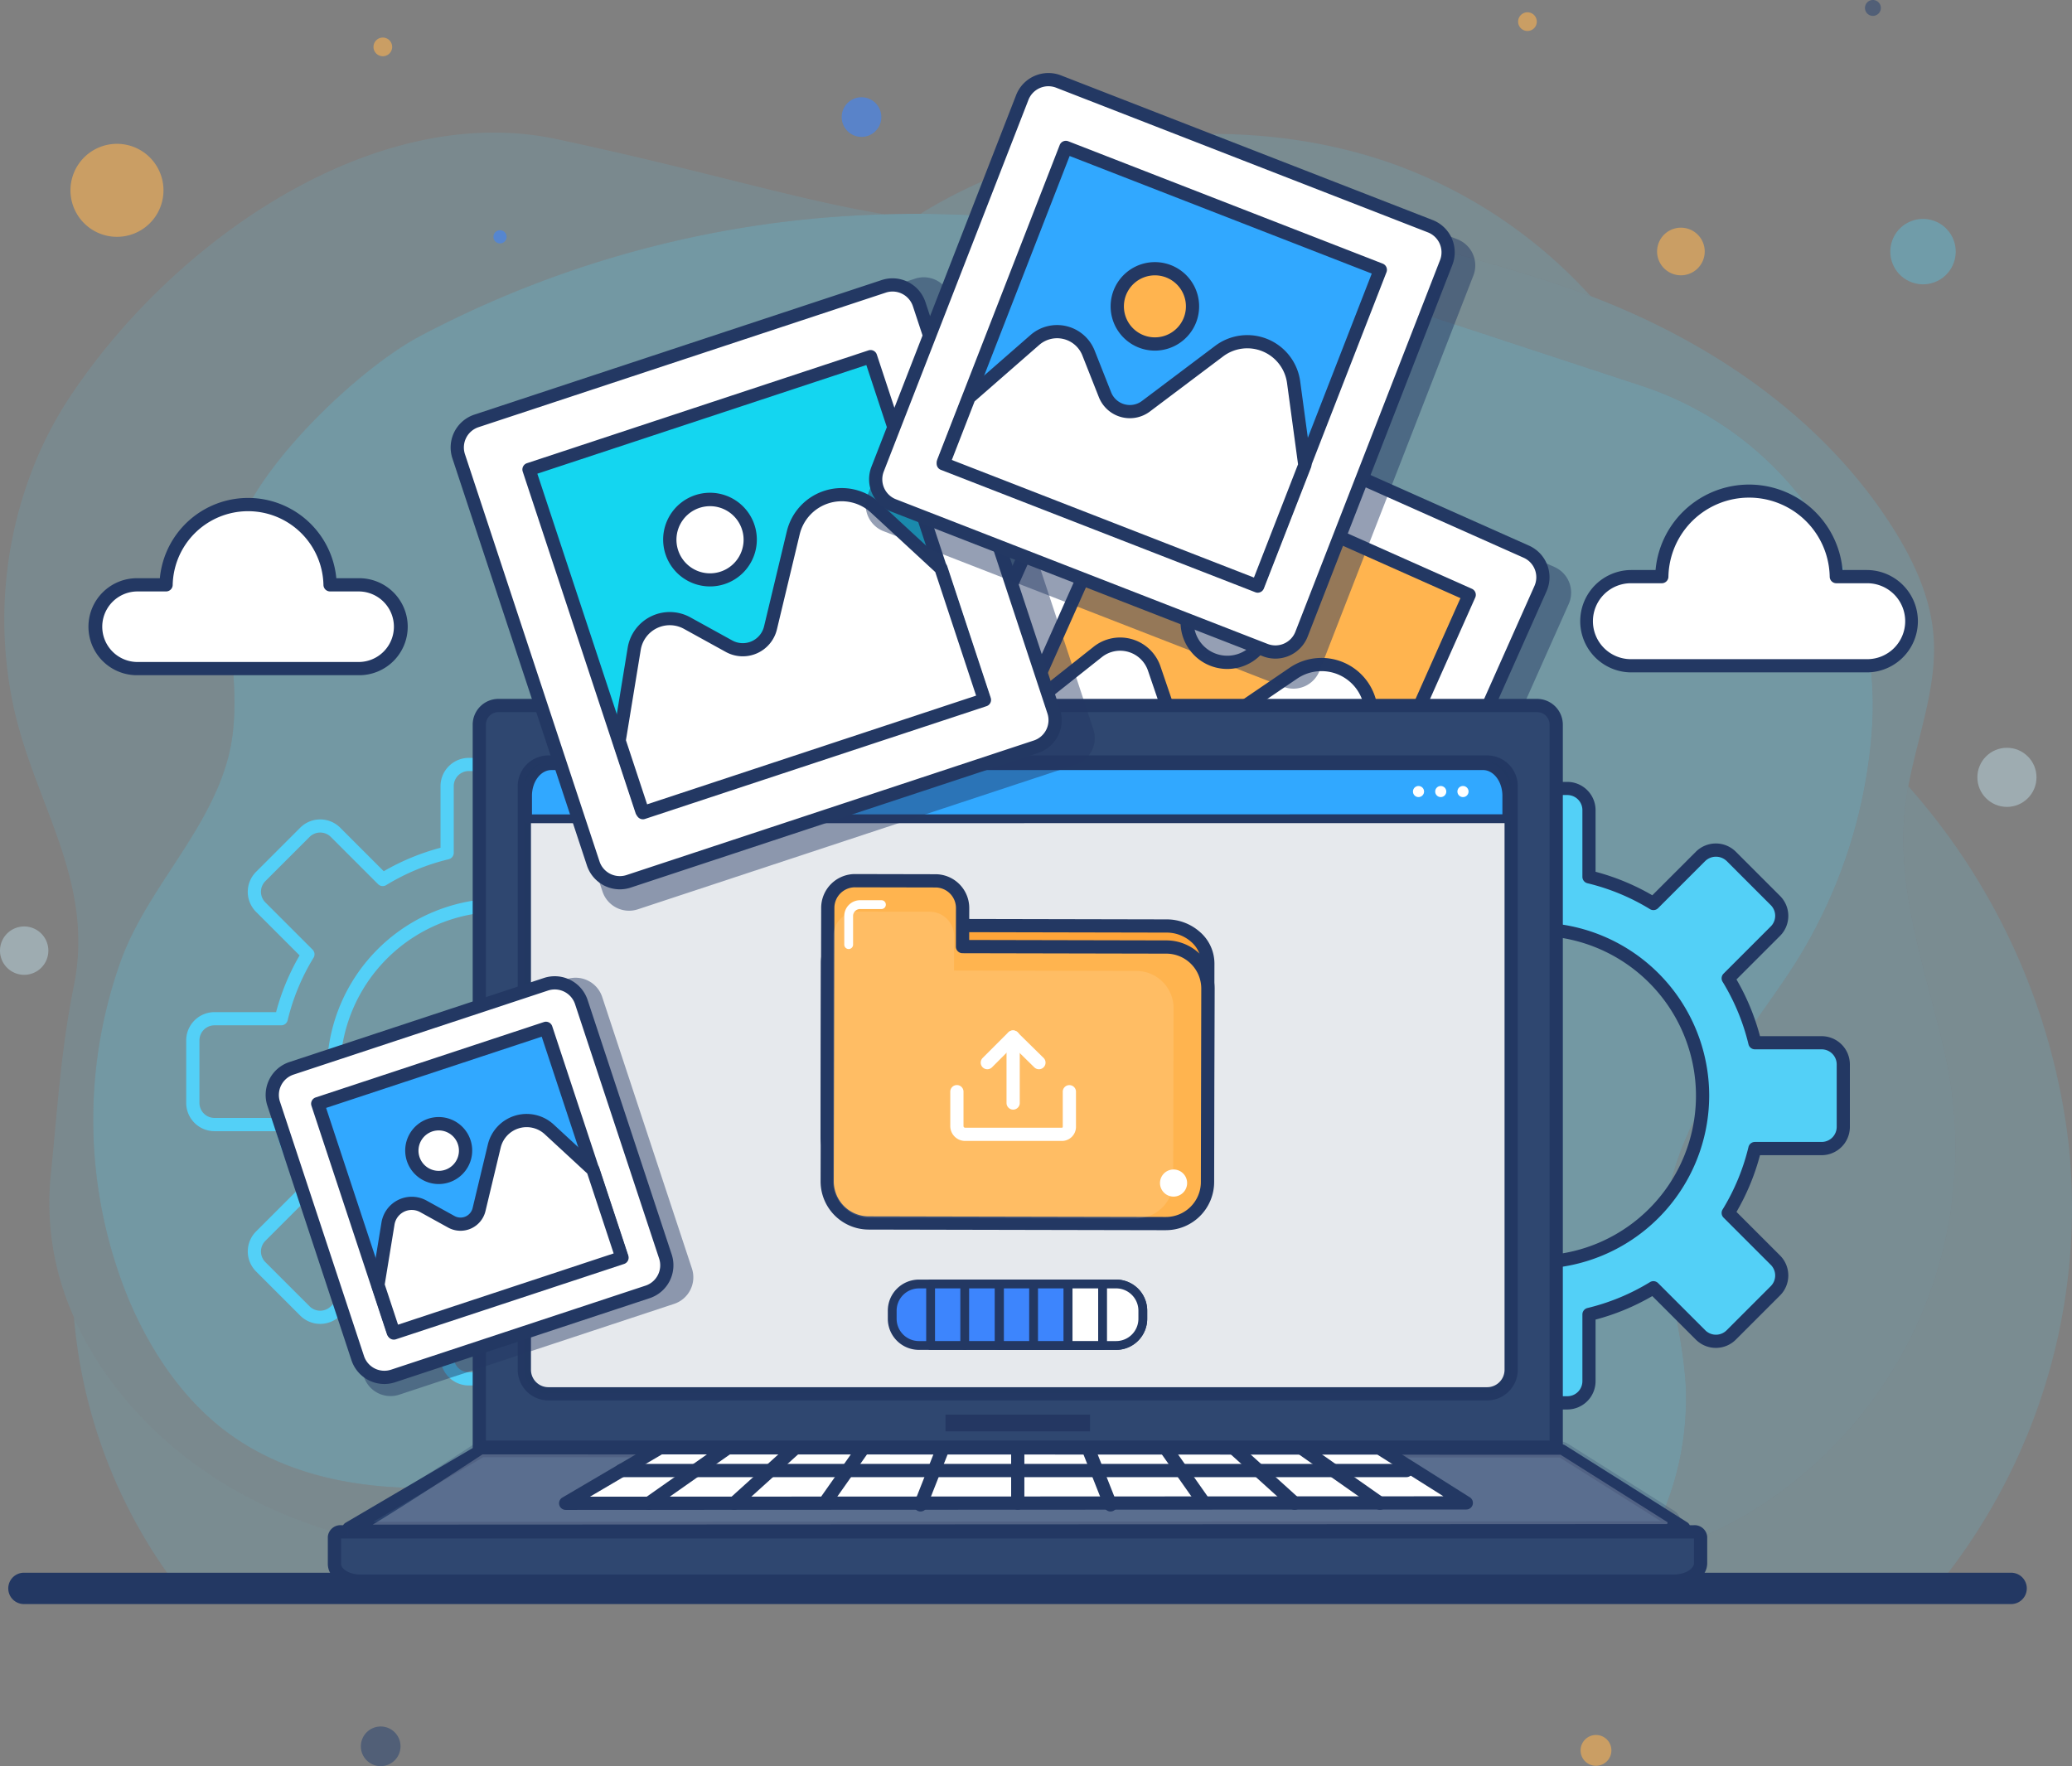 <svg xmlns="http://www.w3.org/2000/svg" width="295" height="251.48" viewBox="0 0 295 251.48">
  <rect x="0" y="0" width="295" height="251.48" fill="#808080" stroke="none"/>
  <g id="_5566770_2896299" data-name="5566770_2896299" transform="translate(-19.147 -44.842)">
    <g id="BACKGROUND" transform="translate(19.147 44.842)">
      <g id="Grupo_1102564" data-name="Grupo 1102564" transform="translate(0.615 18.88)" opacity="0.35">
        <g id="Grupo_1102563" data-name="Grupo 1102563">
          <g id="Grupo_1102557" data-name="Grupo 1102557" transform="translate(229.852 93.071)" opacity="0.41">
            <path id="Trazado_879780" data-name="Trazado 879780" d="M432.754,260.95a60.736,60.736,0,0,1-28.426,66.138,64.594,64.594,0,0,1-15.135,6.248c-.865,1.378-1.8,2.712-2.8,4h45.249A85.5,85.5,0,0,0,450.4,273.71a92.957,92.957,0,0,0-22.771-50.473c-.183.99-.34,1.982-.454,2.98C425.82,238.082,430.174,249.562,432.754,260.95Z" transform="translate(-386.398 -223.237)" fill="#53d0f7"/>
          </g>
          <g id="Grupo_1102558" data-name="Grupo 1102558" transform="translate(9.911 168.673)" opacity="0.41">
            <path id="Trazado_879781" data-name="Trazado 879781" d="M162.121,379.449c-2.654-3.669-4.731-8.344-7.547-12.089-6.03,1.226-11.985,3.015-18.007,4.558-12.325,3.158-25.021,5.507-37.741,5.681-14.132.194-28.542-2.53-40.834-9.792-9.373-5.537-17.616-14-22.074-24.1a73.779,73.779,0,0,0,14.808,38.5H164.261Q163.15,380.867,162.121,379.449Z" transform="translate(-35.919 -343.71)" fill="#53d0f7"/>
          </g>
          <g id="Grupo_1102559" data-name="Grupo 1102559" transform="translate(130.438 0.191)" opacity="0.41">
            <path id="Trazado_879782" data-name="Trazado 879782" d="M251.558,88.327c3.433-.117,7.126-.323,11.155-.628,18.8-1.423,37.421,2.86,55.476,8.775q2.613.856,5.195,1.84a69.873,69.873,0,0,0-28.6-18.988C273.188,71.844,247,74.818,227.98,86.6A171.421,171.421,0,0,1,251.558,88.327Z" transform="translate(-227.98 -75.232)" fill="#53d0f7"/>
          </g>
          <g id="Grupo_1102560" data-name="Grupo 1102560" opacity="0.35">
            <path id="Trazado_879783" data-name="Trazado 879783" d="M52.111,267.7c12.292,7.261,26.7,9.985,40.834,9.792,12.719-.174,25.416-2.523,37.741-5.681,6.023-1.543,11.977-3.332,18.007-4.558-2.481-3.3-5.536-5.879-10.064-6.41-17.518-2.057-35.9,5.486-53.326,6.841-11.707.911-24.155-.664-33.655-7.842-6.162-4.656-10.676-11.39-13.765-18.635A67.231,67.231,0,0,1,36.5,193.457c3.572-10.44,12.334-18.406,15.362-29.04,2.528-8.882-.5-18.125.3-27.094a25.968,25.968,0,0,1,1.044-5.448c2.968-9.546,17.38-23.389,26.231-28.035a149.917,149.917,0,0,1,66.01-17.278c-12.876-2.155-25.072-6.086-46.661-10.7-25.643-5.485-54.328,14.067-69.334,36.716a54.121,54.121,0,0,0-4.031,7.244,59.13,59.13,0,0,0-4.1,36.286c2.918,14.231,11.778,25.165,8.7,40.347-1.873,9.247-2.341,17.814-3.291,26.964A39.532,39.532,0,0,0,30.039,243.6C34.495,253.7,42.738,262.163,52.111,267.7Z" transform="translate(-20.126 -74.927)" fill="#53d0f7"/>
          </g>
          <g id="Grupo_1102561" data-name="Grupo 1102561" transform="translate(154.016 12.384)" opacity="0.47">
            <path id="Trazado_879784" data-name="Trazado 879784" d="M276.707,94.936c-4.029.3-7.721.511-11.155.628a203.763,203.763,0,0,1,35.125,8.3l43.842,14.418A47.894,47.894,0,0,1,377.5,166.46c-.008.142-.018.285-.026.427a72.072,72.072,0,0,1-11.919,35.169c-6.26,9.341-14.9,19.788-17.06,31.253-1.723,9.135,2,18.369,2.452,27.667a42.118,42.118,0,0,1-6.757,24.471A64.569,64.569,0,0,0,359.32,279.2a60.736,60.736,0,0,0,28.426-66.138c-2.58-11.387-6.934-22.867-5.582-34.733.114-1,.27-1.99.454-2.98,1.337-7.218,4.188-14.269,3.578-21.562-.461-5.51-2.887-10.68-5.854-15.346-9.849-15.49-25.738-26.325-42.963-32.889q-2.58-.983-5.195-1.84C314.127,97.8,295.505,93.513,276.707,94.936Z" transform="translate(-265.552 -94.661)" fill="#53d0f7"/>
          </g>
          <g id="Grupo_1102562" data-name="Grupo 1102562" transform="translate(12.659 11.56)" opacity="0.85">
            <path id="Trazado_879785" data-name="Trazado 879785" d="M60.718,138.736a26.016,26.016,0,0,0-1.044,5.448c-.8,8.969,2.228,18.211-.3,27.094-3.027,10.634-11.79,18.6-15.362,29.04A67.231,67.231,0,0,0,45.4,248.065C48.485,255.31,53,262.043,59.16,266.7c9.5,7.178,21.948,8.753,33.655,7.842,17.423-1.355,35.808-8.9,53.326-6.841,4.528.532,7.583,3.11,10.064,6.41,2.816,3.745,4.893,8.42,7.547,12.089q1.025,1.418,2.14,2.759h91.6c.995-1.29,1.931-2.624,2.8-4a42.122,42.122,0,0,0,6.757-24.471c-.452-9.3-4.174-18.531-2.452-27.667,2.163-11.465,10.8-21.912,17.06-31.253A72.072,72.072,0,0,0,293.572,166.4c.009-.142.018-.284.026-.427a47.893,47.893,0,0,0-32.978-48.176l-43.842-14.418a203.7,203.7,0,0,0-35.125-8.3,171.619,171.619,0,0,0-23.578-1.726c-1.709,0-3.414.024-5.118.074A149.9,149.9,0,0,0,86.947,110.7C78.1,115.347,63.686,129.19,60.718,138.736Z" transform="translate(-40.299 -93.348)" fill="#53d0f7"/>
          </g>
        </g>
      </g>
      <circle id="Elipse_11631" data-name="Elipse 11631" cx="2.824" cy="2.824" r="2.824" transform="translate(119.833 13.846)" fill="#3d85fd" opacity="0.58"/>
      <circle id="Elipse_11632" data-name="Elipse 11632" cx="2.824" cy="2.824" r="2.824" transform="translate(51.376 245.832)" fill="#2f4770" opacity="0.58"/>
      <circle id="Elipse_11633" data-name="Elipse 11633" cx="2.196" cy="2.196" r="2.196" transform="translate(225.032 247.039)" fill="#ffb44f" opacity="0.58"/>
      <circle id="Elipse_11634" data-name="Elipse 11634" cx="0.941" cy="0.941" r="0.941" transform="translate(70.249 32.782)" fill="#3d85fd" opacity="0.58"/>
      <path id="Trazado_879786" data-name="Trazado 879786" d="M401.808,100.6a3.391,3.391,0,1,1-2.608-4.024A3.391,3.391,0,0,1,401.808,100.6Z" transform="translate(-159.173 -64.083)" fill="#ffb44f" opacity="0.58"/>
      <path id="Trazado_879787" data-name="Trazado 879787" d="M48.23,85.477a6.622,6.622,0,1,1-5.094-7.859A6.622,6.622,0,0,1,48.23,85.477Z" transform="translate(-25.1 -56.994)" fill="#ffb44f" opacity="0.58"/>
      <path id="Trazado_879788" data-name="Trazado 879788" d="M106.511,54.97a1.33,1.33,0,1,1-1.023-1.578A1.33,1.33,0,0,1,106.511,54.97Z" transform="translate(-50.706 -48.015)" fill="#ffb44f" opacity="0.58"/>
      <path id="Trazado_879789" data-name="Trazado 879789" d="M366.2,49.238a1.33,1.33,0,1,1-1.023-1.578A1.33,1.33,0,0,1,366.2,49.238Z" transform="translate(-147.428 -45.88)" fill="#ffb44f" opacity="0.58"/>
      <path id="Trazado_879790" data-name="Trazado 879790" d="M444.5,46.209a1.13,1.13,0,1,1-.869-1.342A1.13,1.13,0,0,1,444.5,46.209Z" transform="translate(-176.74 -44.842)" fill="#2f4770" opacity="0.58"/>
      <circle id="Elipse_11635" data-name="Elipse 11635" cx="4.658" cy="4.658" r="4.658" transform="translate(268.185 39.29) rotate(-76.714)" fill="#53d0f7" opacity="0.35"/>
      <circle id="Elipse_11636" data-name="Elipse 11636" cx="4.209" cy="4.209" r="4.209" transform="translate(281.527 106.475)" fill="#bfdde8" opacity="0.47"/>
      <path id="Trazado_879791" data-name="Trazado 879791" d="M26.032,258.5a3.443,3.443,0,1,1-3.443-3.443A3.443,3.443,0,0,1,26.032,258.5Z" transform="translate(-19.147 -123.139)" fill="#bfdde8" opacity="0.47"/>
      <path id="Trazado_879792" data-name="Trazado 879792" d="M307.068,405.543H24.144a.732.732,0,0,1-.732-.732h0a.732.732,0,0,1,.732-.732H307.068a.732.732,0,0,1,.732.732h0A.732.732,0,0,1,307.068,405.543Z" transform="translate(-20.736 -178.642)" fill="#233863" stroke="#233863" stroke-miterlimit="10" stroke-width="3"/>
    </g>
    <g id="OBJECTS" transform="translate(31.823 55.239)">
      <g id="Grupo_1102572" data-name="Grupo 1102572" transform="translate(13.834 42.017)">
        <g id="Grupo_1102565" data-name="Grupo 1102565" transform="translate(147.506 58.916)">
          <path id="Trazado_879793" data-name="Trazado 879793" d="M334.152,226.832v9.5a31.85,31.85,0,0,0-9.167,3.8l-6.722-6.722a3.085,3.085,0,0,0-4.363,0l-6.29,6.29a3.085,3.085,0,0,0,0,4.363l6.722,6.722a31.85,31.85,0,0,0-3.8,9.167h-9.5a3.085,3.085,0,0,0-3.085,3.085v8.895a3.085,3.085,0,0,0,3.085,3.085h9.5a31.849,31.849,0,0,0,3.8,9.167l-6.722,6.722a3.085,3.085,0,0,0,0,4.363l6.29,6.29a3.085,3.085,0,0,0,4.363,0l6.722-6.722a31.85,31.85,0,0,0,9.167,3.8v9.5a3.085,3.085,0,0,0,3.085,3.085h8.895a3.085,3.085,0,0,0,3.085-3.085v-9.5a31.849,31.849,0,0,0,9.167-3.8l6.722,6.722a3.085,3.085,0,0,0,4.363,0l6.29-6.29a3.085,3.085,0,0,0,0-4.363l-6.722-6.722a31.85,31.85,0,0,0,3.8-9.167h9.5a3.085,3.085,0,0,0,3.085-3.085v-8.895a3.085,3.085,0,0,0-3.085-3.085h-9.5a31.848,31.848,0,0,0-3.8-9.167l6.722-6.722a3.085,3.085,0,0,0,0-4.363l-6.29-6.29a3.085,3.085,0,0,0-4.363,0l-6.722,6.722a31.85,31.85,0,0,0-9.167-3.8v-9.5a3.085,3.085,0,0,0-3.085-3.085h-8.895A3.084,3.084,0,0,0,334.152,226.832Zm31.239,40.655a23.706,23.706,0,1,1-23.706-23.706A23.706,23.706,0,0,1,365.391,267.487Z" transform="translate(-297.003 -222.806)" fill="#53d0f7"/>
          <path id="Trazado_879794" data-name="Trazado 879794" d="M345.573,311.609h-8.895a4.031,4.031,0,0,1-4.026-4.026v-8.771a32.751,32.751,0,0,1-8.078-3.348l-6.2,6.2a4.03,4.03,0,0,1-5.694,0l-6.289-6.289a4.03,4.03,0,0,1,0-5.694l6.2-6.2a32.723,32.723,0,0,1-3.347-8.078H300.47a4.031,4.031,0,0,1-4.026-4.026v-8.895a4.031,4.031,0,0,1,4.026-4.026h8.771a32.761,32.761,0,0,1,3.347-8.078l-6.2-6.2a4.027,4.027,0,0,1,0-5.694l6.289-6.289a4.031,4.031,0,0,1,5.694,0l6.2,6.2a32.767,32.767,0,0,1,8.078-3.348v-8.771a4.031,4.031,0,0,1,4.026-4.026h8.895a4.031,4.031,0,0,1,4.026,4.026v8.771a32.753,32.753,0,0,1,8.079,3.348l6.2-6.2a4.031,4.031,0,0,1,5.694,0l6.29,6.289a4.027,4.027,0,0,1,0,5.694l-6.2,6.2a32.763,32.763,0,0,1,3.347,8.078h8.772a4.031,4.031,0,0,1,4.026,4.026v8.895a4.031,4.031,0,0,1-4.026,4.026h-8.772a32.721,32.721,0,0,1-3.347,8.078l6.2,6.2a4.03,4.03,0,0,1,0,5.694l-6.29,6.289a4.03,4.03,0,0,1-5.694,0l-6.2-6.2a32.763,32.763,0,0,1-8.079,3.348v8.771A4.029,4.029,0,0,1,345.573,311.609Zm-21.146-18.27a.934.934,0,0,1,.491.139,30.91,30.91,0,0,0,8.9,3.687.94.94,0,0,1,.72.915v9.5a2.146,2.146,0,0,0,2.144,2.144h8.895a2.146,2.146,0,0,0,2.144-2.144v-9.5a.941.941,0,0,1,.72-.915,30.9,30.9,0,0,0,8.9-3.687.941.941,0,0,1,1.157.137l6.722,6.722a2.147,2.147,0,0,0,3.032,0l6.289-6.289a2.146,2.146,0,0,0,0-3.032l-6.722-6.722a.941.941,0,0,1-.137-1.157,30.9,30.9,0,0,0,3.686-8.9.941.941,0,0,1,.915-.72h9.5a2.146,2.146,0,0,0,2.144-2.144v-8.9a2.146,2.146,0,0,0-2.144-2.144h-9.5a.941.941,0,0,1-.915-.72,30.913,30.913,0,0,0-3.686-8.9.941.941,0,0,1,.137-1.157l6.722-6.722a2.144,2.144,0,0,0,0-3.032l-6.289-6.29a2.2,2.2,0,0,0-3.032,0l-6.722,6.722a.939.939,0,0,1-1.157.137,30.845,30.845,0,0,0-8.9-3.686.942.942,0,0,1-.72-.916v-9.5a2.146,2.146,0,0,0-2.144-2.144h-8.895a2.146,2.146,0,0,0-2.144,2.144v9.5a.942.942,0,0,1-.72.916,30.862,30.862,0,0,0-8.9,3.686.943.943,0,0,1-1.157-.137l-6.722-6.722a2.2,2.2,0,0,0-3.032,0l-6.289,6.29a2.145,2.145,0,0,0,0,3.032l6.722,6.722a.942.942,0,0,1,.137,1.157,30.9,30.9,0,0,0-3.686,8.9.94.94,0,0,1-.915.72h-9.5a2.146,2.146,0,0,0-2.144,2.144v8.895a2.146,2.146,0,0,0,2.144,2.144h9.5a.941.941,0,0,1,.915.72,30.905,30.905,0,0,0,3.686,8.9.94.94,0,0,1-.137,1.157l-6.722,6.722a2.146,2.146,0,0,0,0,3.032l6.289,6.289a2.146,2.146,0,0,0,3.032,0l6.722-6.722A.948.948,0,0,1,324.427,293.339Zm9.167-57.561h0Zm7.532,55.8a24.647,24.647,0,1,1,24.647-24.647A24.675,24.675,0,0,1,341.126,291.576Zm0-47.412a22.765,22.765,0,1,0,22.765,22.764A22.79,22.79,0,0,0,341.126,244.164Z" transform="translate(-296.444 -222.247)" fill="#233863"/>
        </g>
        <g id="Grupo_1102571" data-name="Grupo 1102571" transform="translate(102.844)">
          <path id="Trazado_879795" data-name="Trazado 879795" d="M287.588,224.017l-59.947-26.7a3.99,3.99,0,0,1-2.021-5.268l26.408-59.287a3.989,3.989,0,0,1,5.268-2.021l59.947,26.7a3.99,3.99,0,0,1,2.021,5.268L292.856,222A3.989,3.989,0,0,1,287.588,224.017Z" transform="translate(-225.274 -129.119)" fill="#233863" opacity="0.46"/>
          <g id="Grupo_1102566" data-name="Grupo 1102566" transform="translate(0.764)">
            <path id="Trazado_879796" data-name="Trazado 879796" d="M286.145,218.132l-55.783-24.848a3.99,3.99,0,0,1-2.021-5.268l24.848-55.783a3.989,3.989,0,0,1,5.268-2.021l55.783,24.848a3.99,3.99,0,0,1,2.021,5.268l-24.848,55.783A3.989,3.989,0,0,1,286.145,218.132Z" transform="translate(-227.052 -128.924)" fill="#fff"/>
            <path id="Trazado_879797" data-name="Trazado 879797" d="M287.2,218.859a4.9,4.9,0,0,1-2-.427h0l-55.783-24.848a4.93,4.93,0,0,1-2.5-6.511l24.848-55.783a4.929,4.929,0,0,1,6.51-2.5l55.783,24.848a4.93,4.93,0,0,1,2.5,6.51l-24.848,55.783A4.939,4.939,0,0,1,287.2,218.859Zm-1.232-2.146a3.052,3.052,0,0,0,4.024-1.544l24.848-55.783a3.048,3.048,0,0,0-1.544-4.024l-55.783-24.848a3.048,3.048,0,0,0-4.024,1.544l-24.848,55.783a3.048,3.048,0,0,0,1.544,4.024Z" transform="translate(-226.492 -128.364)" fill="#233863"/>
          </g>
          <g id="Grupo_1102570" data-name="Grupo 1102570" transform="translate(11.215 10.498)">
            <g id="Grupo_1102567" data-name="Grupo 1102567" transform="translate(0.047)">
              <rect id="Rectángulo_403707" data-name="Rectángulo 403707" width="51.213" height="51.213" transform="translate(21.782 0.945) rotate(24.01)" fill="#ffb44f"/>
              <path id="Trazado_879798" data-name="Trazado 879798" d="M290.943,214.6a.929.929,0,0,1-.382-.082l-46.782-20.838a.941.941,0,0,1-.477-1.243l20.838-46.782a.942.942,0,0,1,1.243-.477l46.782,20.838a.942.942,0,0,1,.477,1.243L291.8,214.037A.941.941,0,0,1,290.943,214.6ZM245.4,192.339l45.063,20.072,20.072-45.062-45.063-20.072Z" transform="translate(-243.22 -145.092)" fill="#233863"/>
            </g>
            <g id="Grupo_1102568" data-name="Grupo 1102568" transform="translate(0 27.856)">
              <path id="Trazado_879799" data-name="Trazado 879799" d="M249.032,200.339l10.4-8.242a5.127,5.127,0,0,1,8.037,2.363l2.2,6.444a4.058,4.058,0,0,0,6.124,2.045l11.5-7.827a7.093,7.093,0,0,1,11.057,5.249l1.1,12.648-8.021,18.007-46.782-20.838Z" transform="translate(-243.703 -190.041)" fill="#fff"/>
              <path id="Trazado_879800" data-name="Trazado 879800" d="M290.868,231.406a.928.928,0,0,1-.382-.082L243.7,210.487a.941.941,0,0,1-.477-1.243l4.387-9.849a.946.946,0,0,1,.275-.355l10.4-8.241a6.067,6.067,0,0,1,9.512,2.8l2.2,6.443a3.116,3.116,0,0,0,4.7,1.571l11.5-7.827a8.035,8.035,0,0,1,12.525,5.946l1.1,12.648a.944.944,0,0,1-.078.464l-8.019,18.007A.941.941,0,0,1,290.868,231.406ZM245.33,209.151l45.063,20.072,7.539-16.925-1.079-12.405a6.153,6.153,0,0,0-9.591-4.552l-11.5,7.827a5,5,0,0,1-7.544-2.52l-2.2-6.443a4.185,4.185,0,0,0-6.561-1.93l-10.215,8.1Z" transform="translate(-243.145 -189.481)" fill="#233863"/>
            </g>
            <g id="Grupo_1102569" data-name="Grupo 1102569" transform="translate(27.517 19.03)">
              <path id="Trazado_879801" data-name="Trazado 879801" d="M299.426,184.954a5.71,5.71,0,1,1-2.892-7.539A5.71,5.71,0,0,1,299.426,184.954Z" transform="translate(-287.555 -175.977)" fill="#fff"/>
              <path id="Trazado_879802" data-name="Trazado 879802" d="M293.647,188.727a6.655,6.655,0,1,1,6.078-3.948h0a6.666,6.666,0,0,1-6.078,3.948Zm0-11.426a4.77,4.77,0,1,0,4.355,6.712h0a4.775,4.775,0,0,0-4.355-6.712Zm5.214,7.1h0Z" transform="translate(-286.994 -175.417)" fill="#233863"/>
            </g>
          </g>
        </g>
        <path id="Trazado_879803" data-name="Trazado 879803" d="M110.52,306.163h-8.895a4.031,4.031,0,0,1-4.026-4.026v-8.772a32.73,32.73,0,0,1-8.079-3.348l-6.2,6.2a4.032,4.032,0,0,1-5.694,0l-6.289-6.29a4.03,4.03,0,0,1,0-5.694l6.2-6.2a32.761,32.761,0,0,1-3.348-8.078H65.417a4.031,4.031,0,0,1-4.026-4.026v-8.9a4.031,4.031,0,0,1,4.026-4.026h8.771a32.751,32.751,0,0,1,3.348-8.078l-6.2-6.2a4.027,4.027,0,0,1,0-5.694l6.289-6.289a4.03,4.03,0,0,1,5.694,0l6.2,6.2A32.778,32.778,0,0,1,97.6,229.6v-8.772a4.031,4.031,0,0,1,4.026-4.026h8.895a4.031,4.031,0,0,1,4.026,4.026V229.6a32.729,32.729,0,0,1,8.078,3.348l6.2-6.2a4.031,4.031,0,0,1,5.694,0l6.289,6.29a4.027,4.027,0,0,1,0,5.694l-6.2,6.2a32.761,32.761,0,0,1,3.347,8.078h8.771a4.031,4.031,0,0,1,4.026,4.026v8.9a4.031,4.031,0,0,1-4.026,4.026h-8.771a32.761,32.761,0,0,1-3.347,8.078l6.2,6.2a4.03,4.03,0,0,1,0,5.694l-6.289,6.29a4.032,4.032,0,0,1-5.694,0l-6.2-6.2a32.719,32.719,0,0,1-8.078,3.348v8.772A4.031,4.031,0,0,1,110.52,306.163ZM89.373,287.892a.934.934,0,0,1,.491.139,30.9,30.9,0,0,0,8.9,3.687.94.94,0,0,1,.72.915v9.5a2.146,2.146,0,0,0,2.144,2.144h8.895a2.146,2.146,0,0,0,2.144-2.144v-9.5a.941.941,0,0,1,.72-.915,30.88,30.88,0,0,0,8.9-3.687.941.941,0,0,1,1.157.137l6.722,6.722a2.149,2.149,0,0,0,3.032,0l6.289-6.29a2.146,2.146,0,0,0,0-3.032l-6.722-6.722a.942.942,0,0,1-.137-1.157,30.905,30.905,0,0,0,3.686-8.9.941.941,0,0,1,.915-.72h9.5a2.146,2.146,0,0,0,2.144-2.144v-8.9a2.146,2.146,0,0,0-2.144-2.144h-9.5a.941.941,0,0,1-.915-.72,30.912,30.912,0,0,0-3.686-8.9.942.942,0,0,1,.137-1.157l6.722-6.722a2.145,2.145,0,0,0,0-3.032l-6.289-6.29a2.147,2.147,0,0,0-3.032,0l-6.722,6.722a.939.939,0,0,1-1.157.137,30.879,30.879,0,0,0-8.9-3.686.942.942,0,0,1-.72-.915v-9.5a2.146,2.146,0,0,0-2.144-2.144h-8.895a2.146,2.146,0,0,0-2.144,2.144v9.5a.941.941,0,0,1-.72.915,30.888,30.888,0,0,0-8.9,3.686.941.941,0,0,1-1.157-.137l-6.722-6.722a2.146,2.146,0,0,0-3.032,0l-6.29,6.29a2.145,2.145,0,0,0,0,3.032l6.722,6.722a.942.942,0,0,1,.137,1.157,30.908,30.908,0,0,0-3.687,8.9.94.94,0,0,1-.915.72h-9.5a2.146,2.146,0,0,0-2.144,2.144v8.9a2.146,2.146,0,0,0,2.144,2.144h9.5a.941.941,0,0,1,.915.72,30.908,30.908,0,0,0,3.687,8.9.942.942,0,0,1-.137,1.157l-6.722,6.722a2.146,2.146,0,0,0,0,3.032l6.29,6.29a2.148,2.148,0,0,0,3.032,0l6.722-6.722A.936.936,0,0,1,89.373,287.892Zm9.167-57.561h0Zm7.532,55.8a24.647,24.647,0,1,1,24.647-24.647A24.675,24.675,0,0,1,106.072,286.128Zm0-47.412a22.765,22.765,0,1,0,22.764,22.765A22.79,22.79,0,0,0,106.072,238.717Z" transform="translate(-61.391 -161.302)" fill="#53d0f7"/>
      </g>
      <g id="Grupo_1102575" data-name="Grupo 1102575" transform="translate(0 58.602)">
        <g id="Grupo_1102573" data-name="Grupo 1102573" transform="translate(0 1.901)">
          <path id="Trazado_879804" data-name="Trazado 879804" d="M78.288,170.754H74.223a11.676,11.676,0,0,0-23.347,0H46.81a5.982,5.982,0,0,0-5.964,5.964h0a5.982,5.982,0,0,0,5.964,5.964H78.288a5.982,5.982,0,0,0,5.964-5.964h0A5.981,5.981,0,0,0,78.288,170.754Z" transform="translate(-39.905 -158.382)" fill="#fff"/>
          <path id="Trazado_879805" data-name="Trazado 879805" d="M77.73,183.065H46.253a6.906,6.906,0,1,1,0-13.811H49.43a12.618,12.618,0,0,1,25.124,0h3.177a6.906,6.906,0,1,1,0,13.811ZM46.253,171.137a5.023,5.023,0,1,0,0,10.046H77.73a5.023,5.023,0,1,0,0-10.046H73.664a.942.942,0,0,1-.941-.922,10.735,10.735,0,0,0-21.465,0,.942.942,0,0,1-.941.922Z" transform="translate(-39.347 -157.823)" fill="#233863"/>
        </g>
        <g id="Grupo_1102574" data-name="Grupo 1102574" transform="translate(212.309)">
          <path id="Trazado_879806" data-name="Trazado 879806" d="M419.009,168.458h-4.326a12.426,12.426,0,0,0-24.846,0h-4.326a6.365,6.365,0,0,0-6.347,6.347h0a6.365,6.365,0,0,0,6.347,6.347h33.5a6.365,6.365,0,0,0,6.347-6.347h0A6.365,6.365,0,0,0,419.009,168.458Z" transform="translate(-378.223 -155.352)" fill="#fff"/>
          <path id="Trazado_879807" data-name="Trazado 879807" d="M418.451,181.535h-33.5a7.288,7.288,0,0,1,0-14.577h3.436a13.367,13.367,0,0,1,26.626,0h3.436a7.288,7.288,0,1,1,0,14.577Zm-33.5-12.694a5.406,5.406,0,1,0,0,10.811h33.5a5.406,5.406,0,1,0,0-10.811h-4.326a.942.942,0,0,1-.941-.922,11.484,11.484,0,0,0-22.964,0,.942.942,0,0,1-.941.922h-4.326Z" transform="translate(-377.664 -154.793)" fill="#233863"/>
        </g>
      </g>
      <g id="Grupo_1102626" data-name="Grupo 1102626" transform="translate(25.143 89.116)">
        <g id="Grupo_1102606" data-name="Grupo 1102606" transform="translate(8.856)">
          <g id="Grupo_1102583" data-name="Grupo 1102583">
            <g id="Grupo_1102577" data-name="Grupo 1102577" transform="translate(20.624)">
              <path id="Trazado_879808" data-name="Trazado 879808" d="M281.376,310.678H127.255V207.411a3.128,3.128,0,0,1,3.128-3.128H278.248a3.128,3.128,0,0,1,3.128,3.128Z" transform="translate(-126.712 -203.74)" fill="#ecf1f7"/>
              <g id="Grupo_1102576" data-name="Grupo 1102576">
                <path id="Trazado_879809" data-name="Trazado 879809" d="M127.89,310.516H281.214V207.647a2.733,2.733,0,0,0-2.73-2.73H130.619a2.733,2.733,0,0,0-2.729,2.73Z" transform="translate(-126.949 -203.976)" fill="#2f4770"/>
                <path id="Trazado_879810" data-name="Trazado 879810" d="M280.656,310.9H127.331a.942.942,0,0,1-.941-.941V207.089a3.676,3.676,0,0,1,3.671-3.672H277.926a3.676,3.676,0,0,1,3.672,3.672V309.957A.942.942,0,0,1,280.656,310.9Zm-152.383-1.883H279.714V207.089a1.791,1.791,0,0,0-1.789-1.789H130.061a1.791,1.791,0,0,0-1.789,1.789V309.016Z" transform="translate(-126.39 -203.417)" fill="#233863"/>
              </g>
            </g>
            <g id="Grupo_1102578" data-name="Grupo 1102578" transform="translate(87.936 101.915)">
              <path id="Trazado_879811" data-name="Trazado 879811" d="M254.235,368.2H233.652v-2.38h20.583Z" transform="translate(-233.652 -365.819)" fill="#243762"/>
            </g>
            <g id="Grupo_1102579" data-name="Grupo 1102579" transform="translate(96.467 2.803)">
              <path id="Trazado_879812" data-name="Trazado 879812" d="M250.7,209.523a1.73,1.73,0,1,1-1.728-1.64A1.686,1.686,0,0,1,250.7,209.523Z" transform="translate(-247.247 -207.883)" fill="#ecf1f7"/>
            </g>
            <g id="Grupo_1102582" data-name="Grupo 1102582" transform="translate(0 117.666)">
              <g id="Grupo_1102581" data-name="Grupo 1102581">
                <g id="Grupo_1102580" data-name="Grupo 1102580">
                  <path id="Trazado_879813" data-name="Trazado 879813" d="M285.7,399.432H98.7c-2.029,0-3.674-1.1-3.674-2.454v-3.868c0-.382.464-.692,1.035-.692H288.5c.572,0,1.035.309,1.035.692v3.76C289.533,398.285,287.816,399.432,285.7,399.432Z" transform="translate(-94.084 -391.478)" fill="#2f4770"/>
                  <path id="Trazado_879814" data-name="Trazado 879814" d="M285.14,399.815h-187c-2.589,0-4.616-1.492-4.616-3.4v-3.867a1.81,1.81,0,0,1,1.977-1.633H287.938a1.81,1.81,0,0,1,1.977,1.633v3.76C289.916,398.277,287.818,399.815,285.14,399.815ZM95.407,392.809v3.61c0,.714,1.168,1.513,2.733,1.513h187c1.705,0,2.893-.853,2.893-1.62v-3.5a.593.593,0,0,0-.094-.008H95.5A.6.6,0,0,0,95.407,392.809Z" transform="translate(-93.525 -390.919)" fill="#233863"/>
                </g>
              </g>
            </g>
          </g>
          <g id="Grupo_1102588" data-name="Grupo 1102588" transform="translate(27.037 8.049)">
            <g id="Grupo_1102587" data-name="Grupo 1102587">
              <g id="Grupo_1102584" data-name="Grupo 1102584">
                <path id="Trazado_879815" data-name="Trazado 879815" d="M141.534,307.7H275.183a3.424,3.424,0,0,0,3.425-3.425V221.166a3.424,3.424,0,0,0-3.425-3.424H141.534a3.424,3.424,0,0,0-3.424,3.424v83.112A3.424,3.424,0,0,0,141.534,307.7Z" transform="translate(-137.168 -216.801)" fill="#fff"/>
                <path id="Trazado_879816" data-name="Trazado 879816" d="M274.624,308.085H140.975a4.37,4.37,0,0,1-4.366-4.365V220.608a4.37,4.37,0,0,1,4.366-4.365H274.624a4.371,4.371,0,0,1,4.366,4.365V303.72A4.37,4.37,0,0,1,274.624,308.085Zm-133.649-89.96a2.486,2.486,0,0,0-2.483,2.483V303.72a2.485,2.485,0,0,0,2.483,2.483H274.624a2.485,2.485,0,0,0,2.483-2.483V220.608a2.485,2.485,0,0,0-2.483-2.483Z" transform="translate(-136.609 -216.243)" fill="#233863"/>
              </g>
              <path id="Trazado_879817" data-name="Trazado 879817" d="M141.534,307.7H275.183a3.424,3.424,0,0,0,3.425-3.425V221.166a3.424,3.424,0,0,0-3.425-3.424H141.534a3.424,3.424,0,0,0-3.424,3.424v83.112A3.424,3.424,0,0,0,141.534,307.7Z" transform="translate(-137.168 -216.801)" fill="#233863" opacity="0.11"/>
              <g id="Grupo_1102586" data-name="Grupo 1102586" transform="translate(0.771 0.83)">
                <g id="Grupo_1102585" data-name="Grupo 1102585">
                  <path id="Trazado_879818" data-name="Trazado 879818" d="M278.258,226.122v-3.26c0-2.373-1.521-4.3-3.4-4.3H142.236c-1.876,0-3.4,1.923-3.4,4.3v3.273Z" transform="translate(-138.21 -217.938)" fill="#31a8ff"/>
                  <path id="Trazado_879819" data-name="Trazado 879819" d="M138.466,226.389a.628.628,0,0,1-.628-.628v-3.273c0-2.715,1.806-4.924,4.026-4.924H274.487c2.22,0,4.026,2.209,4.026,4.924v3.26a.627.627,0,0,1-.628.628Zm139.42-.64h0ZM141.864,218.82c-1.527,0-2.771,1.646-2.771,3.669v2.645l138.165-.013v-2.633c0-2.023-1.243-3.669-2.771-3.669H141.864Z" transform="translate(-137.838 -217.565)" fill="#233863"/>
                </g>
                <circle id="Elipse_11637" data-name="Elipse 11637" cx="0.791" cy="0.791" r="0.791" transform="translate(126.686 3.523)" fill="#fff"/>
                <circle id="Elipse_11638" data-name="Elipse 11638" cx="0.791" cy="0.791" r="0.791" transform="translate(129.851 3.523)" fill="#fff"/>
                <path id="Trazado_879820" data-name="Trazado 879820" d="M351.385,223.97a.791.791,0,1,1-.791-.791A.791.791,0,0,1,351.385,223.97Z" transform="translate(-216.785 -219.656)" fill="#fff"/>
              </g>
            </g>
          </g>
          <g id="Grupo_1102591" data-name="Grupo 1102591" transform="translate(2.063 105.694)">
            <g id="Grupo_1102589" data-name="Grupo 1102589" transform="translate(0 0.399)">
              <path id="Trazado_879821" data-name="Trazado 879821" d="M117.178,373.977,98.313,385.063l190.031-.083L270.98,374.027Z" transform="translate(-97.371 -373.036)" fill="#2f4770"/>
              <path id="Trazado_879822" data-name="Trazado 879822" d="M97.754,385.447a.941.941,0,0,1-.477-1.753l18.865-11.086a.936.936,0,0,1,.477-.13h0l153.8.05a.94.94,0,0,1,.5.145l17.364,10.953a.941.941,0,0,1-.5,1.738Zm19.121-11.086-15.658,9.2,183.315-.081-14.382-9.072Z" transform="translate(-96.812 -372.478)" fill="#233863"/>
            </g>
            <g id="Grupo_1102590" data-name="Grupo 1102590" transform="translate(0.499)" opacity="0.23">
              <path id="Trazado_879823" data-name="Trazado 879823" d="M117.232,373.342a1.11,1.11,0,0,0-.562.152s-17.885,11.731-18.73,11.731l187.813-.083a1.108,1.108,0,0,0,.591-2.045l-15.118-9.536a1.106,1.106,0,0,0-.591-.171Z" transform="translate(-97.731 -372.401)" fill="#ecf1f7"/>
              <path id="Trazado_879824" data-name="Trazado 879824" d="M97.817,385.609v-1.883a.682.682,0,0,0-.209.029c1.13-.393,11.9-7.328,18.423-11.606a2.078,2.078,0,0,1,1.078-.307h0l153.4.05a2.049,2.049,0,0,1,1.092.316l15.118,9.536a2.049,2.049,0,0,1-1.091,3.782l-187.813.083Zm19.291-11.884a.164.164,0,0,0-.084.023c-8.289,5.438-12.944,8.383-15.588,9.977l184.193-.082a.166.166,0,0,0,.089-.307L270.6,373.8a.173.173,0,0,0-.089-.026l-153.4-.05Z" transform="translate(-97.607 -371.842)" fill="#233863"/>
            </g>
          </g>
          <g id="Grupo_1102605" data-name="Grupo 1102605" transform="translate(32.921 105.694)">
            <g id="Grupo_1102594" data-name="Grupo 1102594">
              <g id="Grupo_1102593" data-name="Grupo 1102593">
                <g id="Grupo_1102592" data-name="Grupo 1102592">
                  <path id="Trazado_879825" data-name="Trazado 879825" d="M160.929,373.342l-13.444,7.9h0l128.226-.056-12.383-7.811Z" transform="translate(-146.543 -372.401)" fill="#fff"/>
                  <path id="Trazado_879826" data-name="Trazado 879826" d="M146.926,381.626a.941.941,0,0,1-.476-1.753l13.445-7.9a.936.936,0,0,1,.477-.13h0l102.4.034a.935.935,0,0,1,.5.146l12.383,7.811a.941.941,0,0,1-.5,1.738l-128.228.056Zm13.7-7.9-10.238,6.018,121.51-.054-9.4-5.93Z" transform="translate(-145.985 -371.842)" fill="#233863"/>
                </g>
              </g>
            </g>
            <g id="Grupo_1102595" data-name="Grupo 1102595" transform="translate(11.84 0.002)">
              <line id="Línea_787" data-name="Línea 787" x1="11.241" y2="7.893" transform="translate(0.941 0.942)" fill="#fff"/>
              <path id="Trazado_879827" data-name="Trazado 879827" d="M165.8,381.622a.942.942,0,0,1-.542-1.712l11.24-7.893a.941.941,0,1,1,1.083,1.541l-11.24,7.893A.936.936,0,0,1,165.8,381.622Z" transform="translate(-164.853 -371.845)" fill="#233863"/>
            </g>
            <g id="Grupo_1102596" data-name="Grupo 1102596" transform="translate(23.988 0.003)">
              <line id="Línea_788" data-name="Línea 788" x1="8.73" y2="7.893" transform="translate(0.941 0.941)" fill="#fff"/>
              <path id="Trazado_879828" data-name="Trazado 879828" d="M185.151,381.622a.941.941,0,0,1-.631-1.639l8.73-7.893a.941.941,0,0,1,1.263,1.4l-8.73,7.893A.937.937,0,0,1,185.151,381.622Z" transform="translate(-184.21 -371.847)" fill="#233863"/>
            </g>
            <g id="Grupo_1102597" data-name="Grupo 1102597" transform="translate(37.24 0.416)">
              <line id="Línea_789" data-name="Línea 789" x1="4.879" y2="6.937" transform="translate(0.942 0.941)" fill="#fff"/>
              <path id="Trazado_879829" data-name="Trazado 879829" d="M206.269,381.325a.941.941,0,0,1-.769-1.483l4.879-6.937a.941.941,0,1,1,1.539,1.084l-4.879,6.937A.941.941,0,0,1,206.269,381.325Z" transform="translate(-205.328 -372.505)" fill="#233863"/>
            </g>
            <g id="Grupo_1102598" data-name="Grupo 1102598" transform="translate(104.699 0.003)">
              <line id="Línea_790" data-name="Línea 790" x2="11.24" y2="7.893" transform="translate(0.941 0.941)" fill="#fff"/>
              <path id="Trazado_879830" data-name="Trazado 879830" d="M325,381.622a.937.937,0,0,1-.54-.171l-11.24-7.893a.941.941,0,1,1,1.083-1.541l11.24,7.893a.941.941,0,0,1-.542,1.711Z" transform="translate(-312.824 -371.847)" fill="#233863"/>
            </g>
            <g id="Grupo_1102599" data-name="Grupo 1102599" transform="translate(95.062 0.004)">
              <line id="Línea_791" data-name="Línea 791" x2="8.73" y2="7.893" transform="translate(0.941 0.941)" fill="#fff"/>
              <path id="Trazado_879831" data-name="Trazado 879831" d="M307.139,381.623a.937.937,0,0,1-.631-.243l-8.73-7.893a.941.941,0,0,1,1.263-1.4l8.73,7.893a.941.941,0,0,1-.631,1.639Z" transform="translate(-297.467 -371.848)" fill="#233863"/>
            </g>
            <g id="Grupo_1102600" data-name="Grupo 1102600" transform="translate(85.66 0.416)">
              <line id="Línea_792" data-name="Línea 792" x2="4.879" y2="6.937" transform="translate(0.942 0.942)" fill="#fff"/>
              <path id="Trazado_879832" data-name="Trazado 879832" d="M288.306,381.324a.94.94,0,0,1-.771-.4l-4.879-6.937A.941.941,0,0,1,284.2,372.9l4.879,6.937a.942.942,0,0,1-.769,1.484Z" transform="translate(-282.485 -372.504)" fill="#233863"/>
            </g>
            <g id="Grupo_1102601" data-name="Grupo 1102601" transform="translate(7.935 3.238)">
              <line id="Línea_793" data-name="Línea 793" x2="111.769" transform="translate(0.941 0.941)" fill="#fff"/>
              <path id="Trazado_879833" data-name="Trazado 879833" d="M271.34,378.885H159.57a.941.941,0,1,1,0-1.883H271.34a.941.941,0,1,1,0,1.883Z" transform="translate(-158.629 -377.002)" fill="#233863"/>
            </g>
            <g id="Grupo_1102602" data-name="Grupo 1102602" transform="translate(64.365 0.424)">
              <line id="Línea_794" data-name="Línea 794" y2="7.449" transform="translate(0.941 0.941)" fill="#fff"/>
              <path id="Trazado_879834" data-name="Trazado 879834" d="M249.493,381.849a.942.942,0,0,1-.941-.941v-7.45a.941.941,0,0,1,1.883,0v7.45A.942.942,0,0,1,249.493,381.849Z" transform="translate(-248.552 -372.517)" fill="#233863"/>
            </g>
            <g id="Grupo_1102603" data-name="Grupo 1102603" transform="translate(50.527 0.655)">
              <line id="Línea_795" data-name="Línea 795" x1="2.953" y2="7.473" transform="translate(0.941 0.941)" fill="#fff"/>
              <path id="Trazado_879835" data-name="Trazado 879835" d="M227.441,382.241a.941.941,0,0,1-.875-1.287l2.953-7.473a.941.941,0,0,1,1.75.692l-2.953,7.473A.94.94,0,0,1,227.441,382.241Z" transform="translate(-226.5 -372.885)" fill="#233863"/>
            </g>
            <g id="Grupo_1102604" data-name="Grupo 1102604" transform="translate(74.617 0.655)">
              <line id="Línea_796" data-name="Línea 796" x2="2.953" y2="7.473" transform="translate(0.942 0.941)" fill="#fff"/>
              <path id="Trazado_879836" data-name="Trazado 879836" d="M268.783,382.241a.941.941,0,0,1-.875-.595l-2.953-7.473a.941.941,0,1,1,1.75-.692l2.953,7.473a.941.941,0,0,1-.875,1.287Z" transform="translate(-264.888 -372.886)" fill="#233863"/>
            </g>
          </g>
        </g>
        <g id="Grupo_1102611" data-name="Grupo 1102611" transform="translate(79.007 24.947)">
          <g id="Grupo_1102607" data-name="Grupo 1102607" transform="translate(0 6.358)">
            <path id="Trazado_879837" data-name="Trazado 879837" d="M212.706,290.288l42.332.089c3.249.007,5.911-2.383,5.918-5.31l.052-24.839c.006-2.927-2.647-5.328-5.9-5.335l-42.331-.089c-3.249-.007-5.911,2.383-5.918,5.31l-.052,24.839C206.8,287.881,209.457,290.281,212.706,290.288Z" transform="translate(-205.87 -253.861)" fill="#ffa539"/>
            <path id="Trazado_879838" data-name="Trazado 879838" d="M254.493,290.76h-.016l-42.331-.09a7.144,7.144,0,0,1-4.8-1.815,5.964,5.964,0,0,1-2.037-4.462l.052-24.839c.008-3.45,3.076-6.25,6.845-6.25h.016l42.331.089a7.141,7.141,0,0,1,4.8,1.816,5.964,5.964,0,0,1,2.037,4.462l-.052,24.839C261.331,287.959,258.262,290.76,254.493,290.76Zm-42.285-35.574a4.7,4.7,0,0,0-4.963,4.371l-.052,24.839a4.107,4.107,0,0,0,1.418,3.063,5.27,5.27,0,0,0,3.539,1.328h0l42.331.09h.013a4.7,4.7,0,0,0,4.963-4.371l.052-24.839a4.107,4.107,0,0,0-1.418-3.063,5.268,5.268,0,0,0-3.539-1.329l-42.331-.089Z" transform="translate(-205.311 -253.302)" fill="#233863"/>
          </g>
          <g id="Grupo_1102608" data-name="Grupo 1102608" transform="translate(0.006)">
            <path id="Trazado_879839" data-name="Trazado 879839" d="M210.775,244.671l11.466.024a3.877,3.877,0,0,1,3.858,3.874l-.011,5.487,29.041.061a5.924,5.924,0,0,1,5.895,5.919l-.058,27.564a5.924,5.924,0,0,1-5.919,5.895l-42.331-.089a5.924,5.924,0,0,1-5.895-5.919l.056-27v-.565l.024-11.394A3.877,3.877,0,0,1,210.775,244.671Z" transform="translate(-205.879 -243.73)" fill="#ffb44f"/>
            <path id="Trazado_879840" data-name="Trazado 879840" d="M254.5,293.877h-.014l-42.332-.089a6.865,6.865,0,0,1-6.833-6.862l.082-38.959a4.818,4.818,0,0,1,4.806-4.8h.011l11.466.024a4.812,4.812,0,0,1,4.8,4.816l-.01,4.545,28.1.06a6.866,6.866,0,0,1,6.835,6.862l-.058,27.565a6.866,6.866,0,0,1-6.848,6.834Zm-44.292-48.824a2.935,2.935,0,0,0-2.923,2.918L207.2,286.93a4.982,4.982,0,0,0,4.954,4.976l42.332.089h.011a4.983,4.983,0,0,0,4.965-4.955l.058-27.565a4.983,4.983,0,0,0-4.956-4.976l-29.041-.061a.942.942,0,0,1-.94-.943l.011-5.487a2.927,2.927,0,0,0-2.917-2.93l-11.466-.024h-.006Z" transform="translate(-205.321 -243.171)" fill="#233863"/>
          </g>
          <path id="Trazado_879841" data-name="Trazado 879841" d="M211.657,251.677l10.259.021a3.469,3.469,0,0,1,3.451,3.467l-.01,4.911,25.985.055a5.3,5.3,0,0,1,5.274,5.3l-.052,24.668a5.3,5.3,0,0,1-5.3,5.275l-37.876-.08a5.3,5.3,0,0,1-5.274-5.3l.051-24.163v-.505l.021-10.2A3.469,3.469,0,0,1,211.657,251.677Z" transform="translate(-206.356 -246.339)" fill="#fff" opacity="0.12"/>
          <path id="Trazado_879842" data-name="Trazado 879842" d="M282.324,312.127a1.93,1.93,0,1,0,1.93-1.93A1.93,1.93,0,0,0,282.324,312.127Z" transform="translate(-233.995 -268.135)" fill="#fff"/>
          <path id="Trazado_879843" data-name="Trazado 879843" d="M211.321,256.051a.627.627,0,0,1-.628-.628v-4.13A2.256,2.256,0,0,1,213,249.1h3.009a.628.628,0,0,1,0,1.255H213a1,1,0,0,0-1.053.939v4.13A.627.627,0,0,1,211.321,256.051Z" transform="translate(-207.316 -245.379)" fill="#fff"/>
          <g id="Grupo_1102610" data-name="Grupo 1102610" transform="translate(18.469 22.262)">
            <g id="Grupo_1102609" data-name="Grupo 1102609" transform="translate(4.334)">
              <path id="Trazado_879844" data-name="Trazado 879844" d="M249.937,284.172a.939.939,0,0,1-.66-.27l-3.04-2.988-2.982,2.983a.941.941,0,0,1-1.331-1.331l3.642-3.643a.942.942,0,0,1,1.325-.006l3.706,3.643a.942.942,0,0,1-.66,1.613Z" transform="translate(-241.648 -278.646)" fill="#fff"/>
              <path id="Trazado_879845" data-name="Trazado 879845" d="M248.444,289.92a.942.942,0,0,1-.941-.941v-9.391a.941.941,0,1,1,1.883,0v9.391A.941.941,0,0,1,248.444,289.92Z" transform="translate(-243.828 -278.646)" fill="#fff"/>
            </g>
            <path id="Trazado_879846" data-name="Trazado 879846" d="M250.631,299H236.859a2.12,2.12,0,0,1-2.117-2.117v-4.9a.941.941,0,0,1,1.883,0v4.9a.235.235,0,0,0,.235.234h13.771a.126.126,0,0,0,.126-.126v-5a.941.941,0,0,1,1.883,0v5A2.011,2.011,0,0,1,250.631,299Z" transform="translate(-234.742 -283.264)" fill="#fff"/>
          </g>
        </g>
        <g id="Grupo_1102619" data-name="Grupo 1102619" transform="translate(88.587 82.685)">
          <g id="Grupo_1102612" data-name="Grupo 1102612">
            <path id="Trazado_879847" data-name="Trazado 879847" d="M253.452,344.929H225.377a3.8,3.8,0,0,1-3.8-3.8v-1.155a3.8,3.8,0,0,1,3.8-3.8h28.075a3.8,3.8,0,0,1,3.8,3.8v1.155A3.8,3.8,0,0,1,253.452,344.929Z" transform="translate(-220.95 -335.549)" fill="#3d85fd"/>
            <path id="Trazado_879848" data-name="Trazado 879848" d="M253.079,345.184H225a4.431,4.431,0,0,1-4.427-4.427V339.6A4.431,4.431,0,0,1,225,335.176h28.075a4.431,4.431,0,0,1,4.427,4.426v1.155A4.431,4.431,0,0,1,253.079,345.184ZM225,336.432a3.175,3.175,0,0,0-3.172,3.171v1.155A3.175,3.175,0,0,0,225,343.93h28.075a3.175,3.175,0,0,0,3.172-3.172V339.6a3.175,3.175,0,0,0-3.172-3.171Z" transform="translate(-220.577 -335.176)" fill="#233863"/>
          </g>
          <g id="Grupo_1102613" data-name="Grupo 1102613" transform="translate(11.767)">
            <path id="Trazado_879849" data-name="Trazado 879849" d="M260.435,344.929H244.127a3.8,3.8,0,0,1-3.8-3.8v-1.155a3.8,3.8,0,0,1,3.8-3.8h16.309a3.8,3.8,0,0,1,3.8,3.8v1.155A3.8,3.8,0,0,1,260.435,344.929Z" transform="translate(-239.7 -335.549)" fill="#fff"/>
            <path id="Trazado_879850" data-name="Trazado 879850" d="M260.063,345.184H243.754a4.431,4.431,0,0,1-4.426-4.427V339.6a4.431,4.431,0,0,1,4.426-4.426h16.309a4.431,4.431,0,0,1,4.427,4.426v1.155A4.431,4.431,0,0,1,260.063,345.184Zm-16.309-8.752a3.175,3.175,0,0,0-3.171,3.171v1.155a3.175,3.175,0,0,0,3.171,3.172h16.309a3.175,3.175,0,0,0,3.172-3.172V339.6a3.175,3.175,0,0,0-3.172-3.171Z" transform="translate(-239.328 -335.176)" fill="#233863"/>
          </g>
          <g id="Grupo_1102614" data-name="Grupo 1102614" transform="translate(5.462 0.001)">
            <rect id="Rectángulo_403708" data-name="Rectángulo 403708" width="4.911" height="8.752" transform="translate(0.628 0.628)" fill="#3d85fd"/>
            <path id="Trazado_879851" data-name="Trazado 879851" d="M234.818,345.184h-4.91a.627.627,0,0,1-.628-.628V335.8a.627.627,0,0,1,.628-.628h4.91a.627.627,0,0,1,.628.628v8.752A.627.627,0,0,1,234.818,345.184Zm-4.282-1.255h3.655v-7.5h-3.655Z" transform="translate(-229.281 -335.177)" fill="#233863"/>
          </g>
          <g id="Grupo_1102615" data-name="Grupo 1102615" transform="translate(10.32 0.001)">
            <rect id="Rectángulo_403709" data-name="Rectángulo 403709" width="4.911" height="8.752" transform="translate(0.628 0.628)" fill="#3d85fd"/>
            <path id="Trazado_879852" data-name="Trazado 879852" d="M242.559,345.184h-4.91a.627.627,0,0,1-.628-.628V335.8a.627.627,0,0,1,.628-.628h4.91a.627.627,0,0,1,.628.628v8.752A.627.627,0,0,1,242.559,345.184Zm-4.283-1.255h3.655v-7.5h-3.655Z" transform="translate(-237.022 -335.177)" fill="#233863"/>
          </g>
          <g id="Grupo_1102616" data-name="Grupo 1102616" transform="translate(15.267 0.001)">
            <rect id="Rectángulo_403710" data-name="Rectángulo 403710" width="4.911" height="8.752" transform="translate(0.627 0.628)" fill="#3d85fd"/>
            <path id="Trazado_879853" data-name="Trazado 879853" d="M250.442,345.184h-4.91a.627.627,0,0,1-.628-.628V335.8a.627.627,0,0,1,.628-.628h4.91a.627.627,0,0,1,.628.628v8.752A.627.627,0,0,1,250.442,345.184Zm-4.283-1.255h3.655v-7.5h-3.655Z" transform="translate(-244.905 -335.177)" fill="#233863"/>
          </g>
          <g id="Grupo_1102617" data-name="Grupo 1102617" transform="translate(20.124 0.001)">
            <rect id="Rectángulo_403711" data-name="Rectángulo 403711" width="4.911" height="8.752" transform="translate(0.628 0.628)" fill="#3d85fd"/>
            <path id="Trazado_879854" data-name="Trazado 879854" d="M258.183,345.184h-4.911a.627.627,0,0,1-.628-.628V335.8a.627.627,0,0,1,.628-.628h4.911a.627.627,0,0,1,.628.628v8.752A.627.627,0,0,1,258.183,345.184Zm-4.283-1.255h3.655v-7.5H253.9Z" transform="translate(-252.645 -335.177)" fill="#233863"/>
          </g>
          <g id="Grupo_1102618" data-name="Grupo 1102618" transform="translate(25.035 0.001)">
            <rect id="Rectángulo_403712" data-name="Rectángulo 403712" width="4.911" height="8.752" transform="translate(0.627 0.628)" fill="#fff"/>
            <path id="Trazado_879855" data-name="Trazado 879855" d="M266.007,345.184H261.1a.627.627,0,0,1-.628-.628V335.8a.627.627,0,0,1,.628-.628h4.91a.627.627,0,0,1,.628.628v8.752A.627.627,0,0,1,266.007,345.184Zm-4.282-1.255h3.655v-7.5h-3.655Z" transform="translate(-260.47 -335.177)" fill="#233863"/>
          </g>
        </g>
        <g id="Grupo_1102625" data-name="Grupo 1102625" transform="translate(0 39.488)">
          <path id="Trazado_879856" data-name="Trazado 879856" d="M138.171,313.127l-39.12,12.925a3.99,3.99,0,0,1-5.04-2.537L81.238,284.854a3.99,3.99,0,0,1,2.537-5.04l39.12-12.925a3.989,3.989,0,0,1,5.04,2.536l12.774,38.661A3.99,3.99,0,0,1,138.171,313.127Z" transform="translate(-80.017 -266.47)" fill="#233863" opacity="0.46"/>
          <g id="Grupo_1102620" data-name="Grupo 1102620">
            <path id="Trazado_879857" data-name="Trazado 879857" d="M134.354,311.852,98.126,323.821a3.989,3.989,0,0,1-5.04-2.537l-11.97-36.228a3.989,3.989,0,0,1,2.537-5.04l36.228-11.969a3.989,3.989,0,0,1,5.04,2.537l11.969,36.228A3.989,3.989,0,0,1,134.354,311.852Z" transform="translate(-79.972 -266.901)" fill="#fff"/>
            <path id="Trazado_879858" data-name="Trazado 879858" d="M96.311,324.406a4.939,4.939,0,0,1-4.677-3.387L79.665,284.792a4.929,4.929,0,0,1,3.135-6.229l36.228-11.969a4.929,4.929,0,0,1,6.228,3.135l11.97,36.228a4.937,4.937,0,0,1-3.135,6.228h0L97.863,324.154A4.924,4.924,0,0,1,96.311,324.406Zm24.266-56.18a3.059,3.059,0,0,0-.959.155L83.39,280.35a3.053,3.053,0,0,0-1.938,3.851L93.42,320.429a3.054,3.054,0,0,0,3.851,1.938L133.5,310.4a3.052,3.052,0,0,0,1.938-3.851L123.468,270.32a3.056,3.056,0,0,0-2.892-2.094Zm13.218,43.065h0Z" transform="translate(-79.413 -266.341)" fill="#233863"/>
          </g>
          <g id="Grupo_1102624" data-name="Grupo 1102624" transform="translate(6.477 6.479)">
            <g id="Grupo_1102621" data-name="Grupo 1102621">
              <rect id="Rectángulo_403713" data-name="Rectángulo 403713" width="34.218" height="34.218" transform="translate(0.938 11.674) rotate(-18.283)" fill="#31a8ff"/>
              <path id="Trazado_879859" data-name="Trazado 879859" d="M101.411,321.774a.94.94,0,0,1-.894-.646L89.782,288.638a.941.941,0,0,1,.6-1.189l32.491-10.734a.94.94,0,0,1,1.189.6L134.8,309.8a.94.94,0,0,1-.6,1.189l-32.491,10.735A.923.923,0,0,1,101.411,321.774Zm-9.546-32.833,10.144,30.7,30.7-10.145-10.145-30.7Z" transform="translate(-89.734 -276.666)" fill="#233863"/>
            </g>
            <g id="Grupo_1102622" data-name="Grupo 1102622" transform="translate(8.577 13.123)">
              <path id="Trazado_879860" data-name="Trazado 879860" d="M104.9,322.5l1.433-8.747a3.425,3.425,0,0,1,5.035-2.446l3.983,2.2a2.711,2.711,0,0,0,3.946-1.743l2.166-9.04a4.74,4.74,0,0,1,7.825-2.377l6.23,5.756,4.132,12.506-32.49,10.735Z" transform="translate(-103.961 -298.137)" fill="#fff"/>
              <path id="Trazado_879861" data-name="Trazado 879861" d="M106.6,329.721a.94.94,0,0,1-.894-.646l-2.26-6.84a.942.942,0,0,1-.036-.447l1.433-8.748a4.367,4.367,0,0,1,6.419-3.118l3.983,2.2a1.77,1.77,0,0,0,2.575-1.138l2.166-9.04a5.68,5.68,0,0,1,9.379-2.849l6.231,5.756a.928.928,0,0,1,.255.4l4.132,12.506a.941.941,0,0,1-.6,1.189L106.9,329.673A.943.943,0,0,1,106.6,329.721Zm-1.293-7.858,1.892,5.728,30.7-10.145-3.76-11.381-6.052-5.591a3.8,3.8,0,0,0-6.271,1.905l-2.166,9.04a3.653,3.653,0,0,1-5.316,2.348l-3.983-2.2a2.484,2.484,0,0,0-3.652,1.773Z" transform="translate(-103.403 -297.577)" fill="#233863"/>
            </g>
            <g id="Grupo_1102623" data-name="Grupo 1102623" transform="translate(13.41 13.594)">
              <path id="Trazado_879862" data-name="Trazado 879862" d="M120.044,302.451a3.815,3.815,0,1,1-4.82-2.425A3.816,3.816,0,0,1,120.044,302.451Z" transform="translate(-111.663 -298.888)" fill="#fff"/>
              <path id="Trazado_879863" data-name="Trazado 879863" d="M115.858,307.847a4.769,4.769,0,1,1,1.5-.242A4.778,4.778,0,0,1,115.858,307.847Zm.008-7.634a2.879,2.879,0,1,0,1.289.308A2.88,2.88,0,0,0,115.865,300.213Z" transform="translate(-111.104 -298.328)" fill="#233863"/>
            </g>
          </g>
        </g>
      </g>
      <g id="Grupo_1102639" data-name="Grupo 1102639" transform="translate(51.482)">
        <g id="Grupo_1102632" data-name="Grupo 1102632" transform="translate(0 29.084)">
          <path id="Trazado_879864" data-name="Trazado 879864" d="M210.983,177.16,148.67,197.748a3.989,3.989,0,0,1-5.04-2.537l-20.361-61.626a3.99,3.99,0,0,1,2.537-5.04l62.313-20.588a3.989,3.989,0,0,1,5.04,2.537l20.361,61.626A3.989,3.989,0,0,1,210.983,177.16Z" transform="translate(-122.011 -107.755)" fill="#233863" opacity="0.46"/>
          <g id="Grupo_1102627" data-name="Grupo 1102627" transform="translate(0 0.147)">
            <path id="Trazado_879865" data-name="Trazado 879865" d="M205.271,175.251l-57.984,19.158a3.989,3.989,0,0,1-5.04-2.537L123.09,133.888a3.989,3.989,0,0,1,2.537-5.04l57.984-19.158a3.989,3.989,0,0,1,5.04,2.537l19.158,57.984A3.991,3.991,0,0,1,205.271,175.251Z" transform="translate(-121.944 -108.548)" fill="#fff"/>
            <path id="Trazado_879866" data-name="Trazado 879866" d="M145.479,194.993a4.94,4.94,0,0,1-4.685-3.384l-19.157-57.984a4.929,4.929,0,0,1,3.135-6.228l57.983-19.158a4.936,4.936,0,0,1,6.228,3.135l19.158,57.984a4.929,4.929,0,0,1-3.135,6.228h0l-57.983,19.158A4.919,4.919,0,0,1,145.479,194.993ZM184.3,109.873a3.027,3.027,0,0,0-.954.154l-57.983,19.158a3.047,3.047,0,0,0-1.938,3.85l19.157,57.984a3.051,3.051,0,0,0,3.851,1.938L204.416,173.8a3.052,3.052,0,0,0,1.938-3.851L187.2,111.964A3.056,3.056,0,0,0,184.3,109.873Zm20.412,64.82h0Z" transform="translate(-121.385 -107.99)" fill="#233863"/>
          </g>
          <g id="Grupo_1102631" data-name="Grupo 1102631" transform="translate(10.216 10.36)">
            <g id="Grupo_1102628" data-name="Grupo 1102628">
              <rect id="Rectángulo_403714" data-name="Rectángulo 403714" width="51.213" height="51.213" transform="translate(0.938 17.009) rotate(-18.283)" fill="#14d6f0"/>
              <path id="Trazado_879867" data-name="Trazado 879867" d="M154.672,190.841a.941.941,0,0,1-.894-.646l-16.066-48.628a.941.941,0,0,1,.6-1.189l48.628-16.066a.941.941,0,0,1,1.189.6l16.066,48.628a.941.941,0,0,1-.6,1.189l-48.627,16.066A.946.946,0,0,1,154.672,190.841Zm-14.878-48.97,15.477,46.84,46.84-15.476L186.634,126.4Z" transform="translate(-137.664 -124.264)" fill="#233863"/>
            </g>
            <g id="Grupo_1102629" data-name="Grupo 1102629" transform="translate(12.836 19.643)">
              <path id="Trazado_879868" data-name="Trazado 879868" d="M159.62,192.119l2.145-13.092a5.127,5.127,0,0,1,7.536-3.66l5.961,3.288a4.058,4.058,0,0,0,5.906-2.608l3.241-13.53a7.093,7.093,0,0,1,11.712-3.558l9.325,8.615,6.184,18.717L163,202.356Z" transform="translate(-158.678 -156.125)" fill="#fff"/>
              <path id="Trazado_879869" data-name="Trazado 879869" d="M162.443,202.738a.941.941,0,0,1-.894-.646l-3.383-10.237a.942.942,0,0,1-.036-.447l2.145-13.092a6.069,6.069,0,0,1,8.919-4.333l5.962,3.288a3.115,3.115,0,0,0,4.535-2l3.242-13.531a8.035,8.035,0,0,1,13.266-4.03l9.325,8.616a.928.928,0,0,1,.255.4l6.184,18.717a.941.941,0,0,1-.6,1.189L162.738,202.69A.95.95,0,0,1,162.443,202.738Zm-2.417-11.255,3.015,9.124,46.84-15.476-5.813-17.593-9.146-8.451a6.153,6.153,0,0,0-10.158,3.086L181.523,175.7a5,5,0,0,1-7.275,3.212l-5.962-3.288a4.186,4.186,0,0,0-6.152,2.988Z" transform="translate(-158.119 -155.565)" fill="#233863"/>
            </g>
            <g id="Grupo_1102630" data-name="Grupo 1102630" transform="translate(20.069 20.349)">
              <path id="Trazado_879870" data-name="Trazado 879870" d="M182.281,162.112a5.71,5.71,0,1,1-7.213-3.63A5.71,5.71,0,0,1,182.281,162.112Z" transform="translate(-170.204 -157.249)" fill="#fff"/>
              <path id="Trazado_879871" data-name="Trazado 879871" d="M176.292,170a6.669,6.669,0,1,1,2.093-.339A6.628,6.628,0,0,1,176.292,170Zm.012-11.426a4.78,4.78,0,1,0,2.139.512A4.76,4.76,0,0,0,176.3,158.573Z" transform="translate(-169.644 -156.689)" fill="#233863"/>
            </g>
          </g>
        </g>
        <g id="Grupo_1102638" data-name="Grupo 1102638" transform="translate(59.089)">
          <path id="Trazado_879872" data-name="Trazado 879872" d="M275,149.544l-56.908-22.15a3.989,3.989,0,0,1-2.27-5.165l21.9-56.276a3.989,3.989,0,0,1,5.165-2.27l56.908,22.15A3.989,3.989,0,0,1,302.064,91l-21.9,56.276A3.99,3.99,0,0,1,275,149.544Z" transform="translate(-215.544 -62.155)" fill="#233863" opacity="0.48"/>
          <g id="Grupo_1102633" data-name="Grupo 1102633" transform="translate(0.487)">
            <path id="Trazado_879873" data-name="Trazado 879873" d="M273.285,144.137l-52.922-20.6a3.989,3.989,0,0,1-2.27-5.165l20.6-52.922a3.989,3.989,0,0,1,5.165-2.27l52.922,20.6a3.989,3.989,0,0,1,2.27,5.165l-20.6,52.922A3.99,3.99,0,0,1,273.285,144.137Z" transform="translate(-216.879 -61.968)" fill="#fff"/>
            <path id="Trazado_879874" data-name="Trazado 879874" d="M274.168,144.792a4.912,4.912,0,0,1-1.783-.336h0l-52.922-20.6a4.937,4.937,0,0,1-2.806-6.383l20.6-52.922a4.937,4.937,0,0,1,6.383-2.807l52.922,20.6a4.936,4.936,0,0,1,2.806,6.383l-20.6,52.922A4.939,4.939,0,0,1,274.168,144.792Zm-1.1-2.09a3.052,3.052,0,0,0,3.947-1.735l20.6-52.922a3.053,3.053,0,0,0-1.735-3.947L242.957,63.5a3.05,3.05,0,0,0-3.947,1.735l-20.6,52.922a3.052,3.052,0,0,0,1.735,3.946Z" transform="translate(-216.321 -61.409)" fill="#233863"/>
          </g>
          <g id="Grupo_1102637" data-name="Grupo 1102637" transform="translate(10.109 9.653)">
            <g id="Grupo_1102634" data-name="Grupo 1102634" transform="translate(0.031)">
              <rect id="Rectángulo_403715" data-name="Rectángulo 403715" width="48.041" height="48.041" transform="translate(18.369 0.937) rotate(21.266)" fill="#31a8ff"/>
              <path id="Trazado_879875" data-name="Trazado 879875" d="M277.413,140.868a.941.941,0,0,1-.341-.064L232.3,123.379a.942.942,0,0,1-.536-1.219l17.426-44.769a.941.941,0,0,1,1.218-.536L295.18,94.281a.941.941,0,0,1,.536,1.219L278.29,140.269a.938.938,0,0,1-.5.52A.953.953,0,0,1,277.413,140.868Zm-43.55-18.9,43.014,16.743L293.62,95.694,250.605,78.951Z" transform="translate(-231.703 -76.791)" fill="#233863"/>
            </g>
            <g id="Grupo_1102635" data-name="Grupo 1102635" transform="translate(0 26.226)">
              <path id="Trazado_879876" data-name="Trazado 879876" d="M236.822,129.465l9.372-8.188a4.81,4.81,0,0,1,7.637,1.853l2.348,5.939a3.806,3.806,0,0,0,5.829,1.641l10.427-7.851a6.654,6.654,0,0,1,10.6,4.422l1.6,11.8-6.707,17.232L233.153,138.89Z" transform="translate(-232.211 -119.144)" fill="#fff"/>
              <path id="Trazado_879877" data-name="Trazado 879877" d="M277.363,156.7a.933.933,0,0,1-.341-.065l-44.769-17.426a.941.941,0,0,1-.536-1.219l3.669-9.425a.939.939,0,0,1,.257-.367l9.372-8.188a5.751,5.751,0,0,1,9.131,2.216l2.348,5.939a2.866,2.866,0,0,0,4.388,1.236l10.427-7.851a7.6,7.6,0,0,1,12.1,5.048l1.6,11.8a.936.936,0,0,1-.056.468L278.239,156.1A.938.938,0,0,1,277.363,156.7Zm-43.55-18.9,43.014,16.743,6.278-16.128-1.566-11.561a5.713,5.713,0,0,0-9.1-3.8L262.015,130.9a4.747,4.747,0,0,1-7.271-2.048l-2.348-5.938a3.868,3.868,0,0,0-6.142-1.49l-9.2,8.036Z" transform="translate(-231.653 -118.583)" fill="#233863"/>
            </g>
            <g id="Grupo_1102636" data-name="Grupo 1102636" transform="translate(24.779 17.274)">
              <path id="Trazado_879878" data-name="Trazado 879878" d="M282.986,113.115a5.356,5.356,0,1,1-3.049-6.934A5.356,5.356,0,0,1,282.986,113.115Z" transform="translate(-271.696 -104.875)" fill="#ffb44f"/>
              <path id="Trazado_879879" data-name="Trazado 879879" d="M277.438,116.916A6.3,6.3,0,1,1,283.3,112.9h0a6.314,6.314,0,0,1-5.866,4.017Zm0-10.717a4.415,4.415,0,1,0,4.11,6.016h0a4.415,4.415,0,0,0-4.11-6.016Z" transform="translate(-271.138 -104.317)" fill="#233863"/>
            </g>
          </g>
        </g>
      </g>
    </g>
  </g>
</svg>
